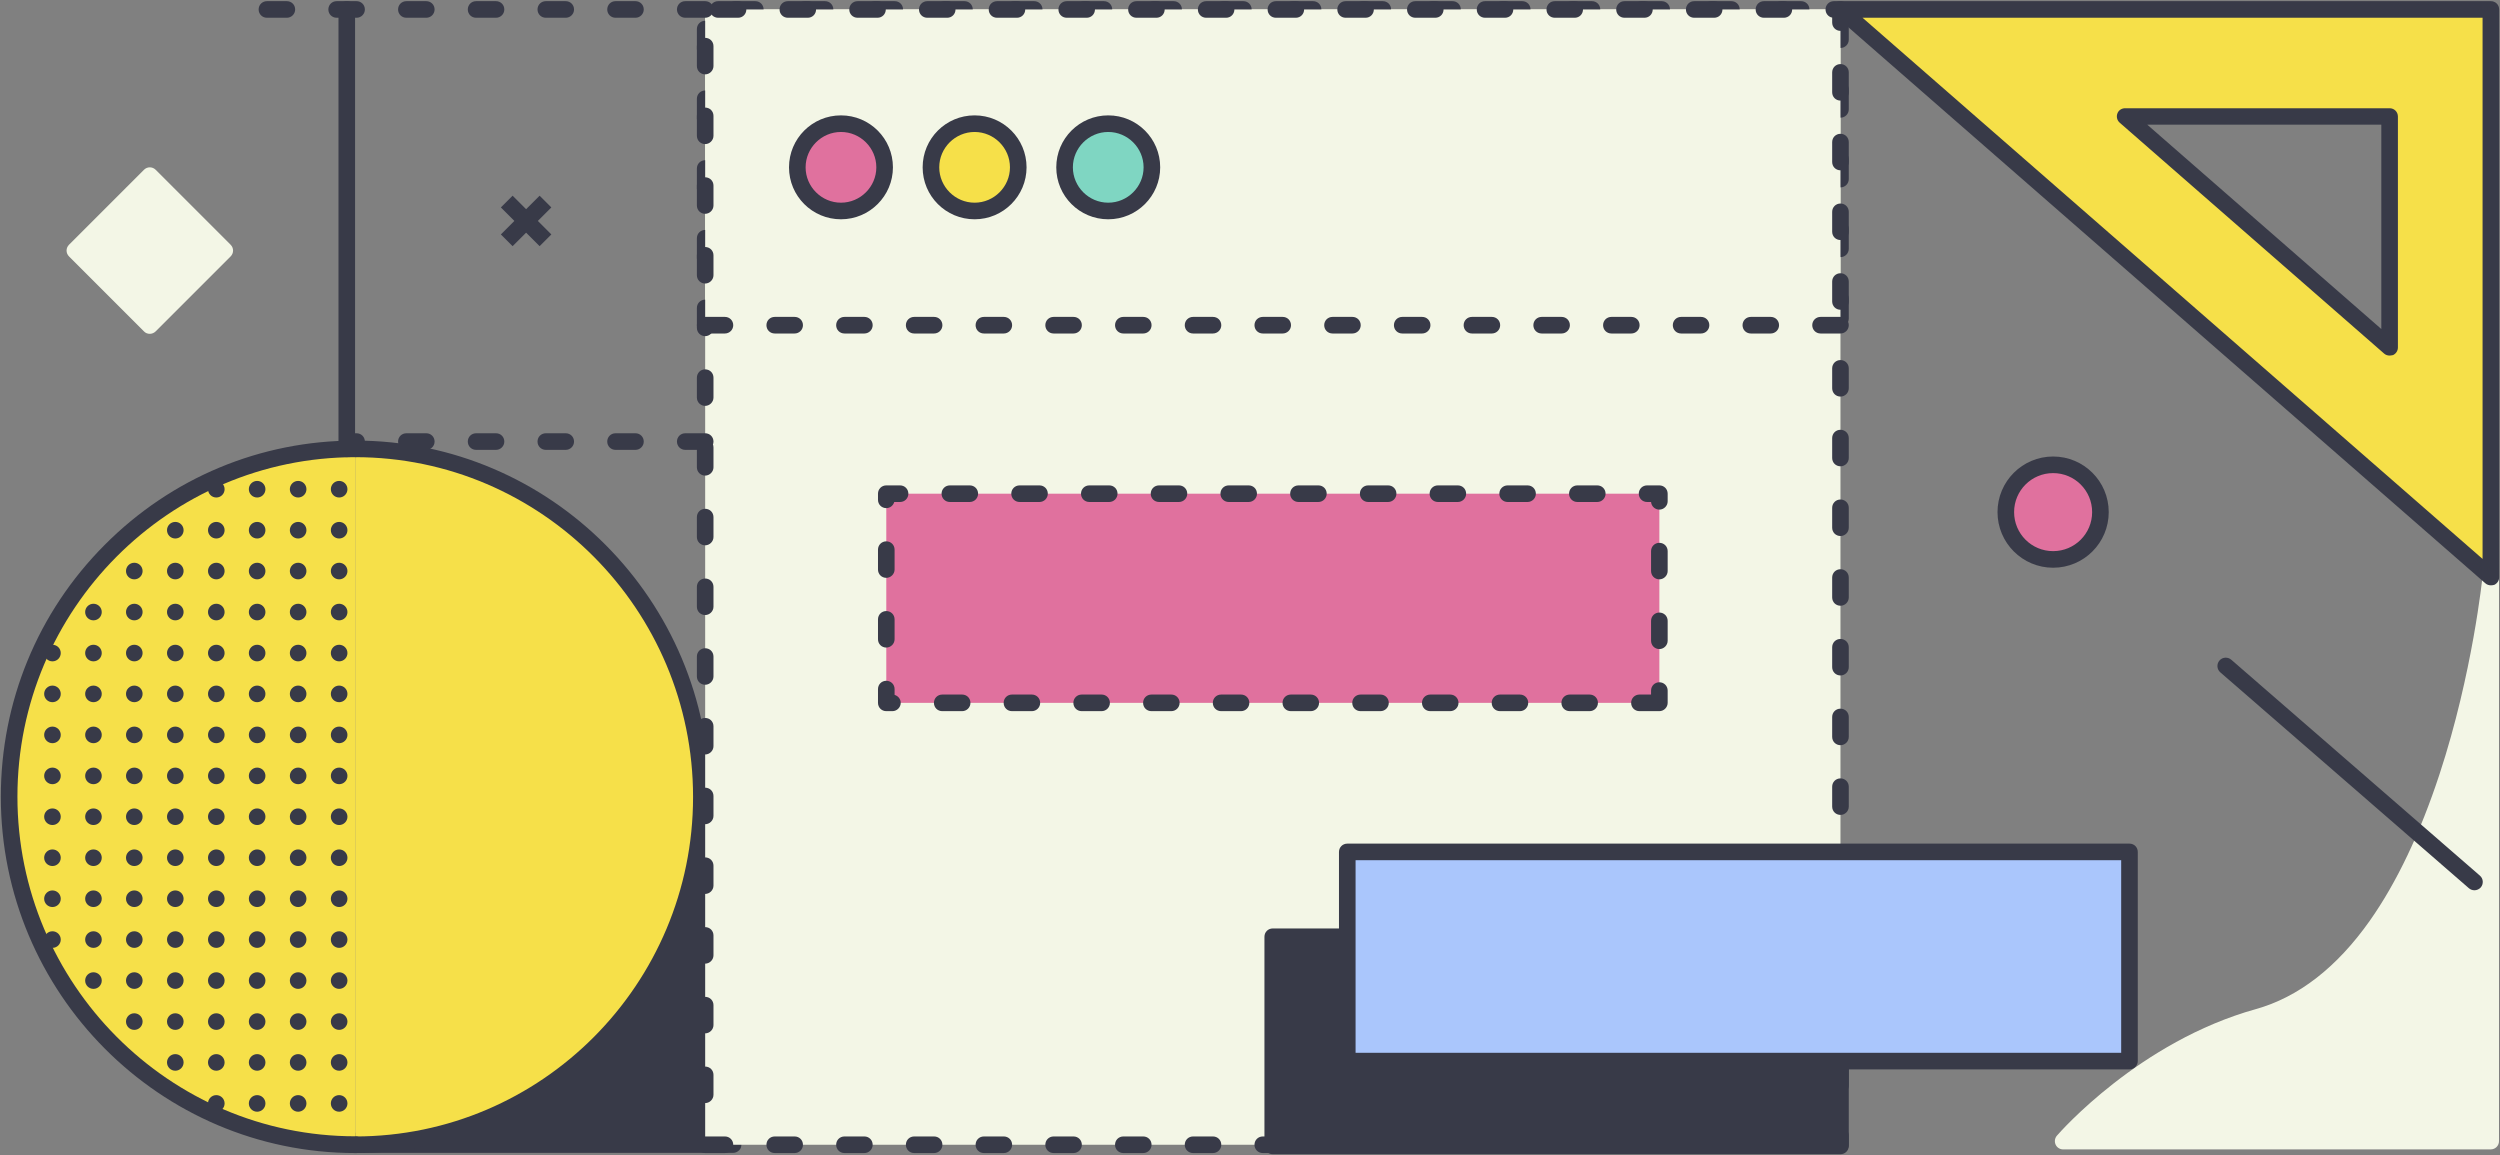 <?xml version="1.0" encoding="UTF-8"?>
<svg width="1506px" height="696px" viewBox="0 0 1506 696" version="1.1" xmlns="http://www.w3.org/2000/svg" xmlns:xlink="http://www.w3.org/1999/xlink">
    <rect x="0" y="0" width="1506" height="696" fill="#808080" stroke="none"/>
    <!-- Generator: Sketch 59.1 (86144) - https://sketch.com -->
    <title>abstract-page-is-under-construction</title>
    <desc>Created with Sketch.</desc>
    <g id="Page-1" stroke="none" stroke-width="1" fill="none" fill-rule="evenodd">
        <g id="abstract-page-is-under-construction" transform="translate(-207, -192)">
            <g id="Group" transform="translate(207, 192)">
                <g transform="translate(0, 265)" fill-rule="nonzero">
                    <path d="M427.5,213.4 C427.3,211.5 426,209.8 424.2,209.1 C422.4,208.4 420.3,208.9 419,210.3 L210.5,421 C209.1,422.4 208.7,424.6 209.4,426.4 C210.2,428.3 212,429.5 214,429.5 L441.6,429.5 C443,429.5 444.3,428.9 445.3,427.9 C446.3,426.9 446.7,425.5 446.6,424.1 L427.5,213.4 Z" id="Path" fill="#383A48"></path>
                    <g transform="translate(209, 0)" id="Path">
                        <path d="M5,5.4 C120.1,5.4 213.5,99.2 213.5,215 C213.5,330.8 120.2,424.5 5,424.5" fill="#F6E049"></path>
                        <path d="M5,429.6 C2.2,429.6 0,427.3 0,424.6 C0,421.9 2.2,419.6 5,419.6 C117.2,419.6 208.5,327.8 208.5,215.1 C208.5,102.4 117.2,10.4 5,10.4 C2.2,10.4 0,8.1 0,5.4 C0,2.7 2.2,0.4 5,0.4 C122.7,0.4 218.5,96.7 218.5,215 C218.5,333.3 122.7,429.6 5,429.6 Z" fill="#383A48"></path>
                    </g>
                    <g id="Path">
                        <path d="M214,424.5 C98.9,424.5 5.5,330.7 5.5,214.9 C5.5,99.1 98.9,5.4 214,5.4" fill="#F6E049"></path>
                        <path d="M214,429.6 C96.3,429.6 0.5,333.3 0.5,215 C0.5,157.7 22.7,103.8 63,63.3 C103.3,22.8 156.9,0.4 214,0.4 C216.8,0.4 219,2.7 219,5.4 C219,8.1 216.8,10.4 214,10.4 C101.8,10.4 10.5,102.2 10.5,214.9 C10.5,327.6 101.8,419.5 214,419.5 C216.8,419.5 219,421.8 219,424.5 C219,427.2 216.8,429.6 214,429.6 Z" fill="#383A48"></path>
                    </g>
                    <circle id="Oval" fill="#383A48" cx="204.3" cy="29.7" r="5"></circle>
                    <circle id="Oval" fill="#383A48" cx="204.3" cy="54.4" r="5"></circle>
                    <circle id="Oval" fill="#383A48" cx="204.3" cy="79" r="5"></circle>
                    <circle id="Oval" fill="#383A48" cx="204.3" cy="103.7" r="5"></circle>
                    <circle id="Oval" fill="#383A48" cx="204.3" cy="128.4" r="5"></circle>
                    <circle id="Oval" fill="#383A48" cx="204.3" cy="153" r="5"></circle>
                    <circle id="Oval" fill="#383A48" cx="204.3" cy="177.7" r="5"></circle>
                    <circle id="Oval" fill="#383A48" cx="204.3" cy="202.4" r="5"></circle>
                    <circle id="Oval" fill="#383A48" cx="204.3" cy="227" r="5"></circle>
                    <circle id="Oval" fill="#383A48" cx="204.3" cy="251.7" r="5"></circle>
                    <circle id="Oval" fill="#383A48" cx="204.3" cy="276.4" r="5"></circle>
                    <circle id="Oval" fill="#383A48" cx="204.3" cy="301" r="5"></circle>
                    <circle id="Oval" fill="#383A48" cx="204.3" cy="325.7" r="5"></circle>
                    <circle id="Oval" fill="#383A48" cx="204.3" cy="350.4" r="5"></circle>
                    <circle id="Oval" fill="#383A48" cx="204.3" cy="375" r="5"></circle>
                    <circle id="Oval" fill="#383A48" cx="204.3" cy="399.7" r="5"></circle>
                    <circle id="Oval" fill="#383A48" cx="179.6" cy="29.7" r="5"></circle>
                    <circle id="Oval" fill="#383A48" cx="179.6" cy="54.4" r="5"></circle>
                    <circle id="Oval" fill="#383A48" cx="179.6" cy="79" r="5"></circle>
                    <circle id="Oval" fill="#383A48" cx="179.6" cy="103.7" r="5"></circle>
                    <circle id="Oval" fill="#383A48" cx="179.6" cy="128.4" r="5"></circle>
                    <circle id="Oval" fill="#383A48" cx="179.6" cy="153" r="5"></circle>
                    <circle id="Oval" fill="#383A48" cx="179.6" cy="177.7" r="5"></circle>
                    <circle id="Oval" fill="#383A48" cx="179.6" cy="202.4" r="5"></circle>
                    <circle id="Oval" fill="#383A48" cx="179.6" cy="227" r="5"></circle>
                    <circle id="Oval" fill="#383A48" cx="179.6" cy="251.7" r="5"></circle>
                    <circle id="Oval" fill="#383A48" cx="179.6" cy="276.4" r="5"></circle>
                    <circle id="Oval" fill="#383A48" cx="179.6" cy="301" r="5"></circle>
                    <circle id="Oval" fill="#383A48" cx="179.6" cy="325.7" r="5"></circle>
                    <circle id="Oval" fill="#383A48" cx="179.6" cy="350.4" r="5"></circle>
                    <circle id="Oval" fill="#383A48" cx="179.6" cy="375" r="5"></circle>
                    <circle id="Oval" fill="#383A48" cx="179.6" cy="399.7" r="5"></circle>
                    <circle id="Oval" fill="#383A48" cx="154.9" cy="29.7" r="5"></circle>
                    <circle id="Oval" fill="#383A48" cx="154.9" cy="54.4" r="5"></circle>
                    <circle id="Oval" fill="#383A48" cx="154.9" cy="79" r="5"></circle>
                    <circle id="Oval" fill="#383A48" cx="154.9" cy="103.7" r="5"></circle>
                    <circle id="Oval" fill="#383A48" cx="154.9" cy="128.4" r="5"></circle>
                    <circle id="Oval" fill="#383A48" cx="154.9" cy="153" r="5"></circle>
                    <circle id="Oval" fill="#383A48" cx="154.9" cy="177.7" r="5"></circle>
                    <circle id="Oval" fill="#383A48" cx="154.9" cy="202.4" r="5"></circle>
                    <circle id="Oval" fill="#383A48" cx="154.9" cy="227" r="5"></circle>
                    <circle id="Oval" fill="#383A48" cx="154.9" cy="251.7" r="5"></circle>
                    <circle id="Oval" fill="#383A48" cx="154.9" cy="276.4" r="5"></circle>
                    <circle id="Oval" fill="#383A48" cx="154.9" cy="301" r="5"></circle>
                    <circle id="Oval" fill="#383A48" cx="154.9" cy="325.7" r="5"></circle>
                    <circle id="Oval" fill="#383A48" cx="154.9" cy="350.4" r="5"></circle>
                    <circle id="Oval" fill="#383A48" cx="154.9" cy="375" r="5"></circle>
                    <circle id="Oval" fill="#383A48" cx="154.9" cy="399.7" r="5"></circle>
                    <circle id="Oval" fill="#383A48" cx="130.3" cy="29.7" r="5"></circle>
                    <circle id="Oval" fill="#383A48" cx="130.3" cy="54.4" r="5"></circle>
                    <circle id="Oval" fill="#383A48" cx="130.3" cy="79" r="5"></circle>
                    <circle id="Oval" fill="#383A48" cx="130.3" cy="103.7" r="5"></circle>
                    <circle id="Oval" fill="#383A48" cx="130.3" cy="128.4" r="5"></circle>
                    <circle id="Oval" fill="#383A48" cx="130.3" cy="153" r="5"></circle>
                    <circle id="Oval" fill="#383A48" cx="130.3" cy="177.7" r="5"></circle>
                    <circle id="Oval" fill="#383A48" cx="130.3" cy="202.4" r="5"></circle>
                    <circle id="Oval" fill="#383A48" cx="130.3" cy="227" r="5"></circle>
                    <circle id="Oval" fill="#383A48" cx="130.3" cy="251.7" r="5"></circle>
                    <circle id="Oval" fill="#383A48" cx="130.3" cy="276.4" r="5"></circle>
                    <circle id="Oval" fill="#383A48" cx="130.3" cy="301" r="5"></circle>
                    <circle id="Oval" fill="#383A48" cx="130.3" cy="325.7" r="5"></circle>
                    <circle id="Oval" fill="#383A48" cx="130.3" cy="350.4" r="5"></circle>
                    <circle id="Oval" fill="#383A48" cx="130.3" cy="375" r="5"></circle>
                    <circle id="Oval" fill="#383A48" cx="130.3" cy="399.7" r="5"></circle>
                    <circle id="Oval" fill="#383A48" cx="105.6" cy="54.4" r="5"></circle>
                    <circle id="Oval" fill="#383A48" cx="105.6" cy="79" r="5"></circle>
                    <circle id="Oval" fill="#383A48" cx="105.6" cy="103.7" r="5"></circle>
                    <circle id="Oval" fill="#383A48" cx="105.6" cy="128.4" r="5"></circle>
                    <circle id="Oval" fill="#383A48" cx="105.6" cy="153" r="5"></circle>
                    <circle id="Oval" fill="#383A48" cx="105.6" cy="177.7" r="5"></circle>
                    <circle id="Oval" fill="#383A48" cx="105.6" cy="202.4" r="5"></circle>
                    <circle id="Oval" fill="#383A48" cx="105.6" cy="227" r="5"></circle>
                    <circle id="Oval" fill="#383A48" cx="105.6" cy="251.7" r="5"></circle>
                    <circle id="Oval" fill="#383A48" cx="105.6" cy="276.4" r="5"></circle>
                    <circle id="Oval" fill="#383A48" cx="105.6" cy="301" r="5"></circle>
                    <circle id="Oval" fill="#383A48" cx="105.6" cy="325.7" r="5"></circle>
                    <circle id="Oval" fill="#383A48" cx="105.6" cy="350.4" r="5"></circle>
                    <circle id="Oval" fill="#383A48" cx="105.6" cy="375" r="5"></circle>
                    <circle id="Oval" fill="#383A48" cx="80.9" cy="79" r="5"></circle>
                    <circle id="Oval" fill="#383A48" cx="80.9" cy="103.7" r="5"></circle>
                    <circle id="Oval" fill="#383A48" cx="80.9" cy="128.4" r="5"></circle>
                    <circle id="Oval" fill="#383A48" cx="80.9" cy="153" r="5"></circle>
                    <circle id="Oval" fill="#383A48" cx="80.9" cy="177.7" r="5"></circle>
                    <circle id="Oval" fill="#383A48" cx="80.9" cy="202.4" r="5"></circle>
                    <circle id="Oval" fill="#383A48" cx="80.9" cy="227" r="5"></circle>
                    <circle id="Oval" fill="#383A48" cx="80.9" cy="251.7" r="5"></circle>
                    <circle id="Oval" fill="#383A48" cx="80.9" cy="276.4" r="5"></circle>
                    <circle id="Oval" fill="#383A48" cx="80.9" cy="301" r="5"></circle>
                    <circle id="Oval" fill="#383A48" cx="80.9" cy="325.7" r="5"></circle>
                    <circle id="Oval" fill="#383A48" cx="80.9" cy="350.4" r="5"></circle>
                    <circle id="Oval" fill="#383A48" cx="56.3" cy="103.7" r="5"></circle>
                    <circle id="Oval" fill="#383A48" cx="56.3" cy="128.4" r="5"></circle>
                    <circle id="Oval" fill="#383A48" cx="56.3" cy="153" r="5"></circle>
                    <circle id="Oval" fill="#383A48" cx="56.3" cy="177.7" r="5"></circle>
                    <circle id="Oval" fill="#383A48" cx="56.3" cy="202.4" r="5"></circle>
                    <circle id="Oval" fill="#383A48" cx="56.3" cy="227" r="5"></circle>
                    <circle id="Oval" fill="#383A48" cx="56.3" cy="251.7" r="5"></circle>
                    <circle id="Oval" fill="#383A48" cx="56.3" cy="276.4" r="5"></circle>
                    <circle id="Oval" fill="#383A48" cx="56.3" cy="301" r="5"></circle>
                    <circle id="Oval" fill="#383A48" cx="56.3" cy="325.7" r="5"></circle>
                    <circle id="Oval" fill="#383A48" cx="31.6" cy="128.4" r="5"></circle>
                    <circle id="Oval" fill="#383A48" cx="31.6" cy="153" r="5"></circle>
                    <circle id="Oval" fill="#383A48" cx="31.6" cy="177.7" r="5"></circle>
                    <circle id="Oval" fill="#383A48" cx="31.6" cy="202.4" r="5"></circle>
                    <circle id="Oval" fill="#383A48" cx="31.6" cy="227" r="5"></circle>
                    <circle id="Oval" fill="#383A48" cx="31.6" cy="251.7" r="5"></circle>
                    <circle id="Oval" fill="#383A48" cx="31.6" cy="276.4" r="5"></circle>
                    <circle id="Oval" fill="#383A48" cx="31.6" cy="301" r="5"></circle>
                </g>
                <path d="M1500.7,342.6 C1498,342.5 1495.7,344.5 1495.5,347.1 C1495.4,347.7 1489.6,405.4 1469.6,466.3 C1457.9,501.9 1443.8,531.6 1427.6,554.6 C1407.7,582.8 1384.6,600.7 1358.9,607.9 C1288.9,627.4 1241.1,681.8 1239.1,684.1 C1237.8,685.6 1237.5,687.7 1238.3,689.5 C1239.1,691.3 1240.9,692.4 1242.8,692.4 L1500.4,692.4 C1503.2,692.4 1505.4,690.2 1505.4,687.4 L1505.4,347.6 C1505.5,344.9 1503.4,342.7 1500.7,342.6 Z" id="Path" fill="#F3F6E6" fill-rule="nonzero"></path>
                <g transform="translate(301, 117)">
                    <g>
                        <line x1="4.2" y1="4.4" x2="27.5" y2="27.7" id="Path"></line>
                        <rect id="Rectangle" fill="#383A48" fill-rule="nonzero" transform="translate(15.929, 16.092) rotate(-45) translate(-15.929, -16.092) " x="10.929" y="-0.408" width="10" height="33"></rect>
                    </g>
                    <g>
                        <line x1="4.2" y1="27.7" x2="27.5" y2="4.4" id="Path"></line>
                        <rect id="Rectangle" fill="#383A48" fill-rule="nonzero" transform="translate(15.927, 16.093) rotate(-45) translate(-15.927, -16.093) " x="-0.573" y="11.093" width="33" height="10"></rect>
                    </g>
                </g>
                <g transform="translate(419, 0)" fill-rule="nonzero">
                    <g>
                        <rect id="Rectangle" fill="#F3F6E6" x="5.8" y="5.7" width="683.9" height="683.9"></rect>
                        <path d="M689.7,694.6 L677.7,694.6 C674.9,694.6 672.7,692.4 672.7,689.6 C672.7,686.8 674.9,684.6 677.7,684.6 L684.7,684.6 L684.7,684 C684.7,681.2 686.9,679 689.7,679 C692.5,679 694.7,681.2 694.7,684 L694.7,689.6 C694.7,692.3 692.4,694.6 689.7,694.6 Z M647.7,694.6 L635.7,694.6 C632.9,694.6 630.7,692.4 630.7,689.6 C630.7,686.8 632.9,684.6 635.7,684.6 L647.7,684.6 C650.5,684.6 652.7,686.8 652.7,689.6 C652.7,692.4 650.4,694.6 647.7,694.6 Z M605.7,694.6 L593.7,694.6 C590.9,694.6 588.7,692.4 588.7,689.6 C588.7,686.8 590.9,684.6 593.7,684.6 L605.7,684.6 C608.5,684.6 610.7,686.8 610.7,689.6 C610.7,692.4 608.4,694.6 605.7,694.6 Z M563.7,694.6 L551.7,694.6 C548.9,694.6 546.7,692.4 546.7,689.6 C546.7,686.8 548.9,684.6 551.7,684.6 L563.7,684.6 C566.5,684.6 568.7,686.8 568.7,689.6 C568.7,692.4 566.4,694.6 563.7,694.6 Z M521.7,694.6 L509.7,694.6 C506.9,694.6 504.7,692.4 504.7,689.6 C504.7,686.8 506.9,684.6 509.7,684.6 L521.7,684.6 C524.5,684.6 526.7,686.8 526.7,689.6 C526.7,692.4 524.4,694.6 521.7,694.6 Z M479.7,694.6 L467.7,694.6 C464.9,694.6 462.7,692.4 462.7,689.6 C462.7,686.8 464.9,684.6 467.7,684.6 L479.7,684.6 C482.5,684.6 484.7,686.8 484.7,689.6 C484.7,692.4 482.4,694.6 479.7,694.6 Z M437.7,694.6 L425.7,694.6 C422.9,694.6 420.7,692.4 420.7,689.6 C420.7,686.8 422.9,684.6 425.7,684.6 L437.7,684.6 C440.5,684.6 442.7,686.8 442.7,689.6 C442.7,692.4 440.4,694.6 437.7,694.6 Z M395.7,694.6 L383.7,694.6 C380.9,694.6 378.7,692.4 378.7,689.6 C378.7,686.8 380.9,684.6 383.7,684.6 L395.7,684.6 C398.5,684.6 400.7,686.8 400.7,689.6 C400.7,692.4 398.4,694.6 395.7,694.6 Z M353.7,694.6 L341.7,694.6 C338.9,694.6 336.7,692.4 336.7,689.6 C336.7,686.8 338.9,684.6 341.7,684.6 L353.7,684.6 C356.5,684.6 358.7,686.8 358.7,689.6 C358.7,692.4 356.4,694.6 353.7,694.6 Z M311.7,694.6 L299.7,694.6 C296.9,694.6 294.7,692.4 294.7,689.6 C294.7,686.8 296.9,684.6 299.7,684.6 L311.7,684.6 C314.5,684.6 316.7,686.8 316.7,689.6 C316.7,692.4 314.4,694.6 311.7,694.6 Z M269.7,694.6 L257.7,694.6 C254.9,694.6 252.7,692.4 252.7,689.6 C252.7,686.8 254.9,684.6 257.7,684.6 L269.7,684.6 C272.5,684.6 274.7,686.8 274.7,689.6 C274.7,692.4 272.4,694.6 269.7,694.6 Z M227.7,694.6 L215.7,694.6 C212.9,694.6 210.7,692.4 210.7,689.6 C210.7,686.8 212.9,684.6 215.7,684.6 L227.7,684.6 C230.5,684.6 232.7,686.8 232.7,689.6 C232.7,692.4 230.4,694.6 227.7,694.6 Z M185.7,694.6 L173.7,694.6 C170.9,694.6 168.7,692.4 168.7,689.6 C168.7,686.8 170.9,684.6 173.7,684.6 L185.7,684.6 C188.5,684.6 190.7,686.8 190.7,689.6 C190.7,692.4 188.4,694.6 185.7,694.6 Z M143.7,694.6 L131.7,694.6 C128.9,694.6 126.7,692.4 126.7,689.6 C126.7,686.8 128.9,684.6 131.7,684.6 L143.7,684.6 C146.5,684.6 148.7,686.8 148.7,689.6 C148.7,692.4 146.4,694.6 143.7,694.6 Z M101.7,694.6 L89.7,694.6 C86.9,694.6 84.7,692.4 84.7,689.6 C84.7,686.8 86.9,684.6 89.7,684.6 L101.7,684.6 C104.5,684.6 106.7,686.8 106.7,689.6 C106.7,692.4 104.4,694.6 101.7,694.6 Z M59.7,694.6 L47.7,694.6 C44.9,694.6 42.7,692.4 42.7,689.6 C42.7,686.8 44.9,684.6 47.7,684.6 L59.7,684.6 C62.5,684.6 64.7,686.8 64.7,689.6 C64.7,692.4 62.4,694.6 59.7,694.6 Z M17.7,694.6 L5.8,694.6 C3,694.6 0.8,692.4 0.8,689.6 C0.8,686.8 3,684.6 5.8,684.6 C6,684.6 6.3,684.6 6.5,684.6 L17.7,684.6 C20.5,684.6 22.7,686.8 22.7,689.6 C22.7,692.4 20.4,694.6 17.7,694.6 Z M5.8,664.5 C3,664.5 0.8,662.3 0.8,659.5 L0.8,647.5 C0.8,644.7 3,642.5 5.8,642.5 C8.6,642.5 10.8,644.7 10.8,647.5 L10.8,659.5 C10.8,662.2 8.5,664.5 5.8,664.5 Z M689.7,658.9 C686.9,658.9 684.7,656.7 684.7,653.9 L684.7,641.9 C684.7,639.1 686.9,636.9 689.7,636.9 C692.5,636.9 694.7,639.1 694.7,641.9 L694.7,653.9 C694.7,656.7 692.4,658.9 689.7,658.9 Z M5.8,622.5 C3,622.5 0.8,620.3 0.8,617.5 L0.8,605.5 C0.8,602.7 3,600.5 5.8,600.5 C8.6,600.5 10.8,602.7 10.8,605.5 L10.8,617.5 C10.8,620.2 8.5,622.5 5.8,622.5 Z M689.7,616.9 C686.9,616.9 684.7,614.7 684.7,611.9 L684.7,599.9 C684.7,597.1 686.9,594.9 689.7,594.9 C692.5,594.9 694.7,597.1 694.7,599.9 L694.7,611.9 C694.7,614.7 692.4,616.9 689.7,616.9 Z M5.8,580.5 C3,580.5 0.8,578.3 0.8,575.5 L0.8,563.5 C0.8,560.7 3,558.5 5.8,558.5 C8.6,558.5 10.8,560.7 10.8,563.5 L10.8,575.5 C10.8,578.2 8.5,580.5 5.8,580.5 Z M689.7,574.9 C686.9,574.9 684.7,572.7 684.7,569.9 L684.7,557.9 C684.7,555.1 686.9,552.9 689.7,552.9 C692.5,552.9 694.7,555.1 694.7,557.9 L694.7,569.9 C694.7,572.7 692.4,574.9 689.7,574.9 Z M5.8,538.5 C3,538.5 0.8,536.3 0.8,533.5 L0.8,521.5 C0.8,518.7 3,516.5 5.8,516.5 C8.6,516.5 10.8,518.7 10.8,521.5 L10.8,533.5 C10.8,536.2 8.5,538.5 5.8,538.5 Z M689.7,532.9 C686.9,532.9 684.7,530.7 684.7,527.9 L684.7,515.9 C684.7,513.1 686.9,510.9 689.7,510.9 C692.5,510.9 694.7,513.1 694.7,515.9 L694.7,527.9 C694.7,530.7 692.4,532.9 689.7,532.9 Z M5.8,496.5 C3,496.5 0.8,494.3 0.8,491.5 L0.8,479.5 C0.8,476.7 3,474.5 5.8,474.5 C8.6,474.5 10.8,476.7 10.8,479.5 L10.8,491.5 C10.8,494.2 8.5,496.5 5.8,496.5 Z M689.7,490.9 C686.9,490.9 684.7,488.7 684.7,485.9 L684.7,473.9 C684.7,471.1 686.9,468.9 689.7,468.9 C692.5,468.9 694.7,471.1 694.7,473.9 L694.7,485.9 C694.7,488.7 692.4,490.9 689.7,490.9 Z M5.8,454.5 C3,454.5 0.8,452.3 0.8,449.5 L0.8,437.5 C0.8,434.7 3,432.5 5.8,432.5 C8.6,432.5 10.8,434.7 10.8,437.5 L10.8,449.5 C10.8,452.2 8.5,454.5 5.8,454.5 Z M689.7,448.9 C686.9,448.9 684.7,446.7 684.7,443.9 L684.7,431.9 C684.7,429.1 686.9,426.9 689.7,426.9 C692.5,426.9 694.7,429.1 694.7,431.9 L694.7,443.9 C694.7,446.7 692.4,448.9 689.7,448.9 Z M5.8,412.5 C3,412.5 0.8,410.3 0.8,407.5 L0.8,395.5 C0.8,392.7 3,390.5 5.8,390.5 C8.6,390.5 10.8,392.7 10.8,395.5 L10.8,407.5 C10.8,410.2 8.5,412.5 5.8,412.5 Z M689.7,406.9 C686.9,406.9 684.7,404.7 684.7,401.9 L684.7,389.9 C684.7,387.1 686.9,384.9 689.7,384.9 C692.5,384.9 694.7,387.1 694.7,389.9 L694.7,401.9 C694.7,404.7 692.4,406.9 689.7,406.9 Z M5.8,370.5 C3,370.5 0.8,368.3 0.8,365.5 L0.8,353.5 C0.8,350.7 3,348.5 5.8,348.5 C8.6,348.5 10.8,350.7 10.8,353.5 L10.8,365.5 C10.8,368.2 8.5,370.5 5.8,370.5 Z M689.7,364.9 C686.9,364.9 684.7,362.7 684.7,359.9 L684.7,347.9 C684.7,345.1 686.9,342.9 689.7,342.9 C692.5,342.9 694.7,345.1 694.7,347.9 L694.7,359.9 C694.7,362.7 692.4,364.9 689.7,364.9 Z M5.8,328.5 C3,328.5 0.8,326.3 0.8,323.5 L0.8,311.5 C0.8,308.7 3,306.5 5.8,306.5 C8.6,306.5 10.8,308.7 10.8,311.5 L10.8,323.5 C10.8,326.2 8.5,328.5 5.8,328.5 Z M689.7,322.9 C686.9,322.9 684.7,320.7 684.7,317.9 L684.7,305.9 C684.7,303.1 686.9,300.9 689.7,300.9 C692.5,300.9 694.7,303.1 694.7,305.9 L694.7,317.9 C694.7,320.7 692.4,322.9 689.7,322.9 Z M5.8,286.5 C3,286.5 0.8,284.3 0.8,281.5 L0.8,269.5 C0.8,266.7 3,264.5 5.8,264.5 C8.6,264.5 10.8,266.7 10.8,269.5 L10.8,281.5 C10.8,284.2 8.5,286.5 5.8,286.5 Z M689.7,280.9 C686.9,280.9 684.7,278.7 684.7,275.9 L684.7,263.9 C684.7,261.1 686.9,258.9 689.7,258.9 C692.5,258.9 694.7,261.1 694.7,263.9 L694.7,275.9 C694.7,278.7 692.4,280.9 689.7,280.9 Z M5.8,244.5 C3,244.5 0.8,242.3 0.8,239.5 L0.8,227.5 C0.8,224.7 3,222.5 5.8,222.5 C8.6,222.5 10.8,224.7 10.8,227.5 L10.8,239.5 C10.8,242.2 8.5,244.5 5.8,244.5 Z M689.7,238.9 C686.9,238.9 684.7,236.7 684.7,233.9 L684.7,221.9 C684.7,219.1 686.9,216.9 689.7,216.9 C692.5,216.9 694.7,219.1 694.7,221.9 L694.7,233.9 C694.7,236.7 692.4,238.9 689.7,238.9 Z M5.8,202.5 C3,202.5 0.8,200.3 0.8,197.5 L0.8,185.5 C0.8,182.7 3,180.5 5.8,180.5 C8.6,180.5 10.8,182.7 10.8,185.5 L10.8,197.5 C10.8,200.2 8.5,202.5 5.8,202.5 Z M689.7,196.9 C686.9,196.9 684.7,194.7 684.7,191.9 L684.7,179.9 C684.7,177.1 686.9,174.9 689.7,174.9 C692.5,174.9 694.7,177.1 694.7,179.9 L694.7,191.9 C694.7,194.7 692.4,196.9 689.7,196.9 Z M5.8,160.5 C3,160.5 0.8,158.3 0.8,155.5 L0.8,143.5 C0.8,140.7 3,138.5 5.8,138.5 C8.6,138.5 10.8,140.7 10.8,143.5 L10.8,155.5 C10.8,158.2 8.5,160.5 5.8,160.5 Z M689.7,154.9 C686.9,154.9 684.7,152.7 684.7,149.9 L684.7,137.9 C684.7,135.1 686.9,132.9 689.7,132.9 C692.5,132.9 694.7,135.1 694.7,137.9 L694.7,149.9 C694.7,152.7 692.4,154.9 689.7,154.9 Z M5.8,118.5 C3,118.5 0.8,116.3 0.8,113.5 L0.8,101.5 C0.8,98.7 3,96.5 5.8,96.5 C8.6,96.5 10.8,98.7 10.8,101.5 L10.8,113.5 C10.8,116.2 8.5,118.5 5.8,118.5 Z M689.7,112.9 C686.9,112.9 684.7,110.7 684.7,107.9 L684.7,95.9 C684.7,93.1 686.9,90.9 689.7,90.9 C692.5,90.9 694.7,93.1 694.7,95.9 L694.7,107.9 C694.7,110.7 692.4,112.9 689.7,112.9 Z M5.8,76.5 C3,76.5 0.8,74.3 0.8,71.5 L0.8,59.5 C0.8,56.7 3,54.5 5.8,54.5 C8.6,54.5 10.8,56.7 10.8,59.5 L10.8,71.5 C10.8,74.2 8.5,76.5 5.8,76.5 Z M689.7,70.9 C686.9,70.9 684.7,68.7 684.7,65.9 L684.7,53.9 C684.7,51.1 686.9,48.9 689.7,48.9 C692.5,48.9 694.7,51.1 694.7,53.9 L694.7,65.9 C694.7,68.7 692.4,70.9 689.7,70.9 Z M5.8,34.5 C3,34.5 0.8,32.3 0.8,29.5 L0.8,17.5 C0.8,14.7 3,12.5 5.8,12.5 C8.6,12.5 10.8,14.7 10.8,17.5 L10.8,29.5 C10.8,32.2 8.5,34.5 5.8,34.5 Z M689.7,28.9 C686.9,28.9 684.7,26.7 684.7,23.9 L684.7,11.9 C684.7,9.1 686.9,6.9 689.7,6.9 C692.5,6.9 694.7,9.1 694.7,11.9 L694.7,23.9 C694.7,26.7 692.4,28.9 689.7,28.9 Z M666,10.7 L654,10.7 C651.2,10.7 649,8.5 649,5.7 C649,2.9 651.2,0.7 654,0.7 L666,0.7 C668.8,0.7 671,2.9 671,5.7 C671,8.5 668.7,10.7 666,10.7 Z M624,10.7 L612,10.7 C609.2,10.7 607,8.5 607,5.7 C607,2.9 609.2,0.7 612,0.7 L624,0.7 C626.8,0.7 629,2.9 629,5.7 C629,8.5 626.7,10.7 624,10.7 Z M582,10.7 L570,10.7 C567.2,10.7 565,8.5 565,5.7 C565,2.9 567.2,0.7 570,0.7 L582,0.7 C584.8,0.7 587,2.9 587,5.7 C587,8.5 584.7,10.7 582,10.7 Z M540,10.7 L528,10.7 C525.2,10.7 523,8.5 523,5.7 C523,2.9 525.2,0.7 528,0.7 L540,0.7 C542.8,0.7 545,2.9 545,5.7 C545,8.5 542.7,10.7 540,10.7 Z M498,10.7 L486,10.7 C483.2,10.7 481,8.5 481,5.7 C481,2.9 483.2,0.7 486,0.7 L498,0.7 C500.8,0.7 503,2.9 503,5.7 C503,8.5 500.7,10.7 498,10.7 Z M456,10.7 L444,10.7 C441.2,10.7 439,8.5 439,5.7 C439,2.9 441.2,0.7 444,0.7 L456,0.7 C458.8,0.7 461,2.9 461,5.7 C461,8.5 458.7,10.7 456,10.7 Z M414,10.7 L402,10.7 C399.2,10.7 397,8.5 397,5.7 C397,2.9 399.2,0.7 402,0.7 L414,0.7 C416.8,0.7 419,2.9 419,5.7 C419,8.5 416.7,10.7 414,10.7 Z M372,10.7 L360,10.7 C357.2,10.7 355,8.5 355,5.7 C355,2.9 357.2,0.7 360,0.7 L372,0.7 C374.8,0.7 377,2.9 377,5.7 C377,8.5 374.7,10.7 372,10.7 Z M330,10.7 L318,10.7 C315.2,10.7 313,8.5 313,5.7 C313,2.9 315.2,0.7 318,0.7 L330,0.7 C332.8,0.7 335,2.9 335,5.7 C335,8.5 332.7,10.7 330,10.7 Z M288,10.7 L276,10.7 C273.2,10.7 271,8.5 271,5.7 C271,2.9 273.2,0.7 276,0.7 L288,0.7 C290.8,0.7 293,2.9 293,5.7 C293,8.5 290.7,10.7 288,10.7 Z M246,10.7 L234,10.7 C231.2,10.7 229,8.5 229,5.7 C229,2.9 231.2,0.7 234,0.7 L246,0.7 C248.8,0.7 251,2.9 251,5.7 C251,8.5 248.7,10.7 246,10.7 Z M204,10.7 L192,10.7 C189.2,10.7 187,8.5 187,5.7 C187,2.9 189.2,0.7 192,0.7 L204,0.7 C206.8,0.7 209,2.9 209,5.7 C209,8.5 206.7,10.7 204,10.7 Z M162,10.7 L150,10.7 C147.2,10.7 145,8.5 145,5.7 C145,2.9 147.2,0.7 150,0.7 L162,0.7 C164.8,0.7 167,2.9 167,5.7 C167,8.5 164.7,10.7 162,10.7 Z M120,10.7 L108,10.7 C105.2,10.7 103,8.5 103,5.7 C103,2.9 105.2,0.7 108,0.7 L120,0.7 C122.8,0.7 125,2.9 125,5.7 C125,8.5 122.7,10.7 120,10.7 Z M78,10.7 L66,10.7 C63.2,10.7 61,8.5 61,5.7 C61,2.9 63.2,0.7 66,0.7 L78,0.7 C80.8,0.7 83,2.9 83,5.7 C83,8.5 80.7,10.7 78,10.7 Z M36,10.7 L24,10.7 C21.2,10.7 19,8.5 19,5.7 C19,2.9 21.2,0.7 24,0.7 L36,0.7 C38.8,0.7 41,2.9 41,5.7 C41,8.5 38.7,10.7 36,10.7 Z" id="Shape" fill="#383A48"></path>
                    </g>
                    <g>
                        <rect id="Rectangle" fill="#F3F6E6" x="5.8" y="5.7" width="683.9" height="190.2"></rect>
                        <path d="M689.7,200.9 L677.7,200.9 C674.9,200.9 672.7,198.7 672.7,195.9 C672.7,193.1 674.9,190.9 677.7,190.9 L689.7,190.9 C692.5,190.9 694.7,193.1 694.7,195.9 C694.7,198.7 692.4,200.9 689.7,200.9 Z M647.7,200.9 L635.7,200.9 C632.9,200.9 630.7,198.7 630.7,195.9 C630.7,193.1 632.9,190.9 635.7,190.9 L647.7,190.9 C650.5,190.9 652.7,193.1 652.7,195.9 C652.7,198.7 650.4,200.9 647.7,200.9 Z M605.7,200.9 L593.7,200.9 C590.9,200.9 588.7,198.7 588.7,195.9 C588.7,193.1 590.9,190.9 593.7,190.9 L605.7,190.9 C608.5,190.9 610.7,193.1 610.7,195.9 C610.7,198.7 608.4,200.9 605.7,200.9 Z M563.7,200.9 L551.7,200.9 C548.9,200.9 546.7,198.7 546.7,195.9 C546.7,193.1 548.9,190.9 551.7,190.9 L563.7,190.9 C566.5,190.9 568.7,193.1 568.7,195.9 C568.7,198.7 566.4,200.9 563.7,200.9 Z M521.7,200.9 L509.7,200.9 C506.9,200.9 504.7,198.7 504.7,195.9 C504.7,193.1 506.9,190.9 509.7,190.9 L521.7,190.9 C524.5,190.9 526.7,193.1 526.7,195.9 C526.7,198.7 524.4,200.9 521.7,200.9 Z M479.7,200.9 L467.7,200.9 C464.9,200.9 462.7,198.7 462.7,195.9 C462.7,193.1 464.9,190.9 467.7,190.9 L479.7,190.9 C482.5,190.9 484.7,193.1 484.7,195.9 C484.7,198.7 482.4,200.9 479.7,200.9 Z M437.7,200.9 L425.7,200.9 C422.9,200.9 420.7,198.7 420.7,195.9 C420.7,193.1 422.9,190.9 425.7,190.9 L437.7,190.9 C440.5,190.9 442.7,193.1 442.7,195.9 C442.7,198.7 440.4,200.9 437.7,200.9 Z M395.7,200.9 L383.7,200.9 C380.9,200.9 378.7,198.7 378.7,195.9 C378.7,193.1 380.9,190.9 383.7,190.9 L395.7,190.9 C398.5,190.9 400.7,193.1 400.7,195.9 C400.7,198.7 398.4,200.9 395.7,200.9 Z M353.7,200.9 L341.7,200.9 C338.9,200.9 336.7,198.7 336.7,195.9 C336.7,193.1 338.9,190.9 341.7,190.9 L353.7,190.9 C356.5,190.9 358.7,193.1 358.7,195.9 C358.7,198.7 356.4,200.9 353.7,200.9 Z M311.7,200.9 L299.7,200.9 C296.9,200.9 294.7,198.7 294.7,195.9 C294.7,193.1 296.9,190.9 299.7,190.9 L311.7,190.9 C314.5,190.9 316.7,193.1 316.7,195.9 C316.7,198.7 314.4,200.9 311.7,200.9 Z M269.7,200.9 L257.7,200.9 C254.9,200.9 252.7,198.7 252.7,195.9 C252.7,193.1 254.9,190.9 257.7,190.9 L269.7,190.9 C272.5,190.9 274.7,193.1 274.7,195.9 C274.7,198.7 272.4,200.9 269.7,200.9 Z M227.7,200.9 L215.7,200.9 C212.9,200.9 210.7,198.7 210.7,195.9 C210.7,193.1 212.9,190.9 215.7,190.9 L227.7,190.9 C230.5,190.9 232.7,193.1 232.7,195.9 C232.7,198.7 230.4,200.9 227.7,200.9 Z M185.7,200.9 L173.7,200.9 C170.9,200.9 168.7,198.7 168.7,195.9 C168.7,193.1 170.9,190.9 173.7,190.9 L185.7,190.9 C188.5,190.9 190.7,193.1 190.7,195.9 C190.7,198.7 188.4,200.9 185.7,200.9 Z M143.7,200.9 L131.7,200.9 C128.9,200.9 126.7,198.7 126.7,195.9 C126.7,193.1 128.9,190.9 131.7,190.9 L143.7,190.9 C146.5,190.9 148.7,193.1 148.7,195.9 C148.7,198.7 146.4,200.9 143.7,200.9 Z M101.7,200.9 L89.7,200.9 C86.9,200.9 84.7,198.7 84.7,195.9 C84.7,193.1 86.9,190.9 89.7,190.9 L101.7,190.9 C104.5,190.9 106.7,193.1 106.7,195.9 C106.7,198.7 104.4,200.9 101.7,200.9 Z M59.7,200.9 L47.7,200.9 C44.9,200.9 42.7,198.7 42.7,195.9 C42.7,193.1 44.9,190.9 47.7,190.9 L59.7,190.9 C62.5,190.9 64.7,193.1 64.7,195.9 C64.7,198.7 62.4,200.9 59.7,200.9 Z M17.7,200.9 L5.8,200.9 C3,200.9 0.8,198.7 0.8,195.9 C0.8,193.1 3,190.9 5.8,190.9 C6,190.9 6.3,190.9 6.5,190.9 L17.7,190.9 C20.5,190.9 22.7,193.1 22.7,195.9 C22.7,198.7 20.4,200.9 17.7,200.9 Z M689.7,186.6 C686.9,186.6 684.7,184.4 684.7,181.6 L684.7,169.6 C684.7,166.8 686.9,164.6 689.7,164.6 C692.5,164.6 694.7,166.8 694.7,169.6 L694.7,181.6 C694.7,184.4 692.4,186.6 689.7,186.6 Z M5.8,170.8 C3,170.8 0.8,168.6 0.8,165.8 L0.8,153.8 C0.8,151 3,148.8 5.8,148.8 C8.6,148.8 10.8,151 10.8,153.8 L10.8,165.8 C10.8,168.5 8.5,170.8 5.8,170.8 Z M689.7,144.6 C686.9,144.6 684.7,142.4 684.7,139.6 L684.7,127.6 C684.7,124.8 686.9,122.6 689.7,122.6 C692.5,122.6 694.7,124.8 694.7,127.6 L694.7,139.6 C694.7,142.4 692.4,144.6 689.7,144.6 Z M5.8,128.8 C3,128.8 0.8,126.6 0.8,123.8 L0.8,111.8 C0.8,109 3,106.8 5.8,106.8 C8.6,106.8 10.8,109 10.8,111.8 L10.8,123.8 C10.8,126.5 8.5,128.8 5.8,128.8 Z M689.7,102.6 C686.9,102.6 684.7,100.4 684.7,97.6 L684.7,85.6 C684.7,82.8 686.9,80.6 689.7,80.6 C692.5,80.6 694.7,82.8 694.7,85.6 L694.7,97.6 C694.7,100.4 692.4,102.6 689.7,102.6 Z M5.8,86.8 C3,86.8 0.8,84.6 0.8,81.8 L0.8,69.8 C0.8,67 3,64.8 5.8,64.8 C8.6,64.8 10.8,67 10.8,69.8 L10.8,81.8 C10.8,84.5 8.5,86.8 5.8,86.8 Z M689.7,60.6 C686.9,60.6 684.7,58.4 684.7,55.6 L684.7,43.6 C684.7,40.8 686.9,38.6 689.7,38.6 C692.5,38.6 694.7,40.8 694.7,43.6 L694.7,55.6 C694.7,58.4 692.4,60.6 689.7,60.6 Z M5.8,44.8 C3,44.8 0.8,42.6 0.8,39.8 L0.8,27.8 C0.8,25 3,22.8 5.8,22.8 C8.6,22.8 10.8,25 10.8,27.8 L10.8,39.8 C10.8,42.5 8.5,44.8 5.8,44.8 Z M689.7,18.6 C686.9,18.6 684.7,16.4 684.7,13.6 L684.7,10.6 C682.4,10.2 680.7,8.1 680.7,5.7 C680.7,2.9 682.9,0.7 685.7,0.7 L689.7,0.7 C692.5,0.7 694.7,2.9 694.7,5.7 L694.7,13.7 C694.7,16.4 692.4,18.6 689.7,18.6 Z M655.6,10.7 L643.6,10.7 C640.8,10.7 638.6,8.5 638.6,5.7 C638.6,2.9 640.8,0.7 643.6,0.7 L655.6,0.7 C658.4,0.7 660.6,2.9 660.6,5.7 C660.6,8.5 658.4,10.7 655.6,10.7 Z M613.6,10.7 L601.6,10.7 C598.8,10.7 596.6,8.5 596.6,5.7 C596.6,2.9 598.8,0.7 601.6,0.7 L613.6,0.7 C616.4,0.7 618.6,2.9 618.6,5.7 C618.6,8.5 616.4,10.7 613.6,10.7 Z M571.6,10.7 L559.6,10.7 C556.8,10.7 554.6,8.5 554.6,5.7 C554.6,2.9 556.8,0.7 559.6,0.7 L571.6,0.7 C574.4,0.7 576.6,2.9 576.6,5.7 C576.6,8.5 574.4,10.7 571.6,10.7 Z M529.6,10.7 L517.6,10.7 C514.8,10.7 512.6,8.5 512.6,5.7 C512.6,2.9 514.8,0.7 517.6,0.7 L529.6,0.7 C532.4,0.7 534.6,2.9 534.6,5.7 C534.6,8.5 532.4,10.7 529.6,10.7 Z M487.6,10.7 L475.6,10.7 C472.8,10.7 470.6,8.5 470.6,5.7 C470.6,2.9 472.8,0.7 475.6,0.7 L487.6,0.7 C490.4,0.7 492.6,2.9 492.6,5.7 C492.6,8.5 490.4,10.7 487.6,10.7 Z M445.6,10.7 L433.6,10.7 C430.8,10.7 428.6,8.5 428.6,5.7 C428.6,2.9 430.8,0.7 433.6,0.7 L445.6,0.7 C448.4,0.7 450.6,2.9 450.6,5.7 C450.6,8.5 448.4,10.7 445.6,10.7 Z M403.6,10.7 L391.6,10.7 C388.8,10.7 386.6,8.5 386.6,5.7 C386.6,2.9 388.8,0.7 391.6,0.7 L403.6,0.7 C406.4,0.7 408.6,2.9 408.6,5.7 C408.6,8.5 406.4,10.7 403.6,10.7 Z M361.6,10.7 L349.6,10.7 C346.8,10.7 344.6,8.5 344.6,5.7 C344.6,2.9 346.8,0.7 349.6,0.7 L361.6,0.7 C364.4,0.7 366.6,2.9 366.6,5.7 C366.6,8.5 364.4,10.7 361.6,10.7 Z M319.6,10.7 L307.6,10.7 C304.8,10.7 302.6,8.5 302.6,5.7 C302.6,2.9 304.8,0.7 307.6,0.7 L319.6,0.7 C322.4,0.7 324.6,2.9 324.6,5.7 C324.6,8.5 322.4,10.7 319.6,10.7 Z M277.6,10.7 L265.6,10.7 C262.8,10.7 260.6,8.5 260.6,5.7 C260.6,2.9 262.8,0.7 265.6,0.7 L277.6,0.7 C280.4,0.7 282.6,2.9 282.6,5.7 C282.6,8.5 280.4,10.7 277.6,10.7 Z M235.6,10.7 L223.6,10.7 C220.8,10.7 218.6,8.5 218.6,5.7 C218.6,2.9 220.8,0.7 223.6,0.7 L235.6,0.7 C238.4,0.7 240.6,2.9 240.6,5.7 C240.6,8.5 238.4,10.7 235.6,10.7 Z M193.6,10.7 L181.6,10.7 C178.8,10.7 176.6,8.5 176.6,5.7 C176.6,2.9 178.8,0.7 181.6,0.7 L193.6,0.7 C196.4,0.7 198.6,2.9 198.6,5.7 C198.6,8.5 196.4,10.7 193.6,10.7 Z M151.6,10.7 L139.6,10.7 C136.8,10.7 134.6,8.5 134.6,5.7 C134.6,2.9 136.8,0.7 139.6,0.7 L151.6,0.7 C154.4,0.7 156.6,2.9 156.6,5.7 C156.6,8.5 154.4,10.7 151.6,10.7 Z M109.6,10.7 L97.6,10.7 C94.8,10.7 92.6,8.5 92.6,5.7 C92.6,2.9 94.8,0.7 97.6,0.7 L109.6,0.7 C112.4,0.7 114.6,2.9 114.6,5.7 C114.6,8.5 112.4,10.7 109.6,10.7 Z M67.6,10.7 L55.6,10.7 C52.8,10.7 50.6,8.5 50.6,5.7 C50.6,2.9 52.8,0.7 55.6,0.7 L67.6,0.7 C70.4,0.7 72.6,2.9 72.6,5.7 C72.6,8.5 70.4,10.7 67.6,10.7 Z M25.6,10.7 L13.6,10.7 C10.8,10.7 8.6,8.5 8.6,5.7 C8.6,2.9 10.8,0.7 13.6,0.7 L25.6,0.7 C28.4,0.7 30.6,2.9 30.6,5.7 C30.6,8.5 28.4,10.7 25.6,10.7 Z" id="Shape" fill="#383A48"></path>
                    </g>
                    <g transform="translate(56, 69)">
                        <circle id="Oval" fill="#E0719E" cx="31.6" cy="31.8" r="26.3"></circle>
                        <path d="M31.6,63.1 C14.3,63.1 0.3,49.1 0.3,31.8 C0.3,14.5 14.3,0.5 31.6,0.5 C48.9,0.5 62.9,14.5 62.9,31.8 C62.9,49 48.9,63.1 31.6,63.1 Z M31.6,10.5 C19.9,10.5 10.3,20.1 10.3,31.8 C10.3,43.5 19.9,53.1 31.6,53.1 C43.3,53.1 52.9,43.5 52.9,31.8 C52.9,20.1 43.3,10.5 31.6,10.5 Z" id="Shape" fill="#383A48"></path>
                    </g>
                    <g transform="translate(136, 69)">
                        <circle id="Oval" fill="#F6E049" cx="32.1" cy="31.8" r="26.3"></circle>
                        <path d="M32.1,63.1 C14.8,63.1 0.8,49.1 0.8,31.8 C0.8,14.5 14.8,0.5 32.1,0.5 C49.4,0.5 63.4,14.5 63.4,31.8 C63.4,49 49.4,63.1 32.1,63.1 Z M32.1,10.5 C20.4,10.5 10.8,20.1 10.8,31.8 C10.8,43.5 20.4,53.1 32.1,53.1 C43.8,53.1 53.4,43.5 53.4,31.8 C53.4,20.1 43.8,10.5 32.1,10.5 Z" id="Shape" fill="#383A48"></path>
                    </g>
                    <g transform="translate(217, 69)">
                        <circle id="Oval" fill="#7FD6C2" cx="31.6" cy="31.8" r="26.3"></circle>
                        <path d="M31.6,63.1 C14.3,63.1 0.3,49.1 0.3,31.8 C0.3,14.5 14.3,0.5 31.6,0.5 C48.9,0.5 62.9,14.5 62.9,31.8 C62.9,49 48.9,63.1 31.6,63.1 Z M31.6,10.5 C19.9,10.5 10.3,20.1 10.3,31.8 C10.3,43.5 19.9,53.1 31.6,53.1 C43.3,53.1 52.9,43.5 52.9,31.8 C52.9,20.1 43.3,10.5 31.6,10.5 Z" id="Shape" fill="#383A48"></path>
                    </g>
                    <g transform="translate(109, 292)">
                        <rect id="Rectangle" fill="#E0719E" x="5.9" y="5.4" width="465.7" height="126"></rect>
                        <path d="M471.6,136.4 L459.6,136.4 C456.8,136.4 454.6,134.2 454.6,131.4 C454.6,128.6 456.8,126.4 459.6,126.4 L466.6,126.4 L466.6,124 C466.6,121.2 468.8,119 471.6,119 C474.4,119 476.6,121.2 476.6,124 L476.6,131.4 C476.6,134.1 474.3,136.4 471.6,136.4 Z M429.6,136.4 L417.6,136.4 C414.8,136.4 412.6,134.2 412.6,131.4 C412.6,128.6 414.8,126.4 417.6,126.4 L429.6,126.4 C432.4,126.4 434.6,128.6 434.6,131.4 C434.6,134.2 432.3,136.4 429.6,136.4 Z M387.6,136.4 L375.6,136.4 C372.8,136.4 370.6,134.2 370.6,131.4 C370.6,128.6 372.8,126.4 375.6,126.4 L387.6,126.4 C390.4,126.4 392.6,128.6 392.6,131.4 C392.6,134.2 390.3,136.4 387.6,136.4 Z M345.6,136.4 L333.6,136.4 C330.8,136.4 328.6,134.2 328.6,131.4 C328.6,128.6 330.8,126.4 333.6,126.4 L345.6,126.4 C348.4,126.4 350.6,128.6 350.6,131.4 C350.6,134.2 348.3,136.4 345.6,136.4 Z M303.6,136.4 L291.6,136.4 C288.8,136.4 286.6,134.2 286.6,131.4 C286.6,128.6 288.8,126.4 291.6,126.4 L303.6,126.4 C306.4,126.4 308.6,128.6 308.6,131.4 C308.6,134.2 306.3,136.4 303.6,136.4 Z M261.6,136.4 L249.6,136.4 C246.8,136.4 244.6,134.2 244.6,131.4 C244.6,128.6 246.8,126.4 249.6,126.4 L261.6,126.4 C264.4,126.4 266.6,128.6 266.6,131.4 C266.6,134.2 264.3,136.4 261.6,136.4 Z M219.6,136.4 L207.6,136.4 C204.8,136.4 202.6,134.2 202.6,131.4 C202.6,128.6 204.8,126.4 207.6,126.4 L219.6,126.4 C222.4,126.4 224.6,128.6 224.6,131.4 C224.6,134.2 222.3,136.4 219.6,136.4 Z M177.6,136.4 L165.6,136.4 C162.8,136.4 160.6,134.2 160.6,131.4 C160.6,128.6 162.8,126.4 165.6,126.4 L177.6,126.4 C180.4,126.4 182.6,128.6 182.6,131.4 C182.6,134.2 180.3,136.4 177.6,136.4 Z M135.6,136.4 L123.6,136.4 C120.8,136.4 118.6,134.2 118.6,131.4 C118.6,128.6 120.8,126.4 123.6,126.4 L135.6,126.4 C138.4,126.4 140.6,128.6 140.6,131.4 C140.6,134.2 138.3,136.4 135.6,136.4 Z M93.6,136.4 L81.6,136.4 C78.8,136.4 76.6,134.2 76.6,131.4 C76.6,128.6 78.8,126.4 81.6,126.4 L93.6,126.4 C96.4,126.4 98.6,128.6 98.6,131.4 C98.6,134.2 96.3,136.4 93.6,136.4 Z M51.6,136.4 L39.6,136.4 C36.8,136.4 34.6,134.2 34.6,131.4 C34.6,128.6 36.8,126.4 39.6,126.4 L51.6,126.4 C54.4,126.4 56.6,128.6 56.6,131.4 C56.6,134.2 54.3,136.4 51.6,136.4 Z M9.6,136.4 L5.9,136.4 C3.1,136.4 0.9,134.2 0.9,131.4 L0.9,123.1 C0.9,120.3 3.1,118.1 5.9,118.1 C8.7,118.1 10.9,120.3 10.9,123.1 L10.9,126.6 C13,127.2 14.6,129.1 14.6,131.4 C14.6,134.1 12.3,136.4 9.6,136.4 Z M471.6,99 C468.8,99 466.6,96.8 466.6,94 L466.6,82 C466.6,79.2 468.8,77 471.6,77 C474.4,77 476.6,79.2 476.6,82 L476.6,94 C476.6,96.7 474.3,99 471.6,99 Z M5.9,98.1 C3.1,98.1 0.9,95.9 0.9,93.1 L0.9,81.1 C0.9,78.3 3.1,76.1 5.9,76.1 C8.7,76.1 10.9,78.3 10.9,81.1 L10.9,93.1 C10.9,95.8 8.6,98.1 5.9,98.1 Z M471.6,57 C468.8,57 466.6,54.8 466.6,52 L466.6,40 C466.6,37.2 468.8,35 471.6,35 C474.4,35 476.6,37.2 476.6,40 L476.6,52 C476.6,54.7 474.3,57 471.6,57 Z M5.9,56.1 C3.1,56.1 0.9,53.9 0.9,51.1 L0.9,39.1 C0.9,36.3 3.1,34.1 5.9,34.1 C8.7,34.1 10.9,36.3 10.9,39.1 L10.9,51.1 C10.9,53.8 8.6,56.1 5.9,56.1 Z M471.6,15 C469,15 466.8,13 466.6,10.4 L464.2,10.4 C461.4,10.4 459.2,8.2 459.2,5.4 C459.2,2.6 461.4,0.4 464.2,0.4 L471.6,0.4 C474.4,0.4 476.6,2.6 476.6,5.4 L476.6,10 C476.6,12.7 474.3,15 471.6,15 Z M5.9,14.1 C3.1,14.1 0.9,11.9 0.9,9.1 L0.9,5.4 C0.9,2.6 3.1,0.4 5.9,0.4 L14.2,0.4 C17,0.4 19.2,2.6 19.2,5.4 C19.2,8.2 17,10.4 14.2,10.4 L10.7,10.4 C10.1,12.5 8.2,14.1 5.9,14.1 Z M434.2,10.4 L422.2,10.4 C419.4,10.4 417.2,8.2 417.2,5.4 C417.2,2.6 419.4,0.4 422.2,0.4 L434.2,0.4 C437,0.4 439.2,2.6 439.2,5.4 C439.2,8.2 436.9,10.4 434.2,10.4 Z M392.2,10.4 L380.2,10.4 C377.4,10.4 375.2,8.2 375.2,5.4 C375.2,2.6 377.4,0.4 380.2,0.4 L392.2,0.4 C395,0.4 397.2,2.6 397.2,5.4 C397.2,8.2 394.9,10.4 392.2,10.4 Z M350.2,10.4 L338.2,10.4 C335.4,10.4 333.2,8.2 333.2,5.4 C333.2,2.6 335.4,0.4 338.2,0.4 L350.2,0.4 C353,0.4 355.2,2.6 355.2,5.4 C355.2,8.2 352.9,10.4 350.2,10.4 Z M308.2,10.4 L296.2,10.4 C293.4,10.4 291.2,8.2 291.2,5.4 C291.2,2.6 293.4,0.4 296.2,0.4 L308.2,0.4 C311,0.4 313.2,2.6 313.2,5.4 C313.2,8.2 310.9,10.4 308.2,10.4 Z M266.2,10.4 L254.2,10.4 C251.4,10.4 249.2,8.2 249.2,5.4 C249.2,2.6 251.4,0.4 254.2,0.4 L266.2,0.4 C269,0.4 271.2,2.6 271.2,5.4 C271.2,8.2 268.9,10.4 266.2,10.4 Z M224.2,10.4 L212.2,10.4 C209.4,10.4 207.2,8.2 207.2,5.4 C207.2,2.6 209.4,0.4 212.2,0.4 L224.2,0.4 C227,0.4 229.2,2.6 229.2,5.4 C229.2,8.2 226.9,10.4 224.2,10.4 Z M182.2,10.4 L170.2,10.4 C167.4,10.4 165.2,8.2 165.2,5.4 C165.2,2.6 167.4,0.4 170.2,0.4 L182.2,0.4 C185,0.4 187.2,2.6 187.2,5.4 C187.2,8.2 184.9,10.4 182.2,10.4 Z M140.2,10.4 L128.2,10.4 C125.4,10.4 123.2,8.2 123.2,5.4 C123.2,2.6 125.4,0.4 128.2,0.4 L140.2,0.4 C143,0.4 145.2,2.6 145.2,5.4 C145.2,8.2 142.9,10.4 140.2,10.4 Z M98.2,10.4 L86.2,10.4 C83.4,10.4 81.2,8.2 81.2,5.4 C81.2,2.6 83.4,0.4 86.2,0.4 L98.2,0.4 C101,0.4 103.2,2.6 103.2,5.4 C103.2,8.2 100.9,10.4 98.2,10.4 Z M56.2,10.4 L44.2,10.4 C41.4,10.4 39.2,8.2 39.2,5.4 C39.2,2.6 41.4,0.4 44.2,0.4 L56.2,0.4 C59,0.4 61.2,2.6 61.2,5.4 C61.2,8.2 58.9,10.4 56.2,10.4 Z" id="Shape" fill="#383A48"></path>
                    </g>
                </g>
                <path d="M424.8,10.7 L412.8,10.7 C410,10.7 407.8,8.5 407.8,5.7 C407.8,2.9 410,0.7 412.8,0.7 L424.8,0.7 C427.6,0.7 429.8,2.9 429.8,5.7 C429.8,8.5 427.5,10.7 424.8,10.7 Z M382.8,10.7 L370.8,10.7 C368,10.7 365.8,8.5 365.8,5.7 C365.8,2.9 368,0.7 370.8,0.7 L382.8,0.7 C385.6,0.7 387.8,2.9 387.8,5.7 C387.8,8.5 385.5,10.7 382.8,10.7 Z M340.8,10.7 L328.8,10.7 C326,10.7 323.8,8.5 323.8,5.7 C323.8,2.9 326,0.7 328.8,0.7 L340.8,0.7 C343.6,0.7 345.8,2.9 345.8,5.7 C345.8,8.5 343.5,10.7 340.8,10.7 Z M298.8,10.7 L286.8,10.7 C284,10.7 281.8,8.5 281.8,5.7 C281.8,2.9 284,0.7 286.8,0.7 L298.8,0.7 C301.6,0.7 303.8,2.9 303.8,5.7 C303.8,8.5 301.5,10.7 298.8,10.7 Z M256.8,10.7 L244.8,10.7 C242,10.7 239.8,8.5 239.8,5.7 C239.8,2.9 242,0.7 244.8,0.7 L256.8,0.7 C259.6,0.7 261.8,2.9 261.8,5.7 C261.8,8.5 259.5,10.7 256.8,10.7 Z M214.8,10.7 L202.8,10.7 C200,10.7 197.8,8.5 197.8,5.7 C197.8,2.9 200,0.7 202.8,0.7 L214.8,0.7 C217.6,0.7 219.8,2.9 219.8,5.7 C219.8,8.5 217.5,10.7 214.8,10.7 Z M172.8,10.7 L160.8,10.7 C158,10.7 155.8,8.5 155.8,5.7 C155.8,2.9 158,0.7 160.8,0.7 L172.8,0.7 C175.6,0.7 177.8,2.9 177.8,5.7 C177.8,8.5 175.5,10.7 172.8,10.7 Z" id="Shape" fill="#383A48" fill-rule="nonzero"></path>
                <path d="M424.8,271 L412.8,271 C410,271 407.8,268.8 407.8,266 C407.8,263.2 410,261 412.8,261 L424.8,261 C427.6,261 429.8,263.2 429.8,266 C429.8,268.8 427.5,271 424.8,271 Z M382.8,271 L370.8,271 C368,271 365.8,268.8 365.8,266 C365.8,263.2 368,261 370.8,261 L382.8,261 C385.6,261 387.8,263.2 387.8,266 C387.8,268.8 385.5,271 382.8,271 Z M340.8,271 L328.8,271 C326,271 323.8,268.8 323.8,266 C323.8,263.2 326,261 328.8,261 L340.8,261 C343.6,261 345.8,263.2 345.8,266 C345.8,268.8 343.5,271 340.8,271 Z M298.8,271 L286.8,271 C284,271 281.8,268.8 281.8,266 C281.8,263.2 284,261 286.8,261 L298.8,261 C301.6,261 303.8,263.2 303.8,266 C303.8,268.8 301.5,271 298.8,271 Z M256.8,271 L244.8,271 C242,271 239.8,268.8 239.8,266 C239.8,263.2 242,261 244.8,261 L256.8,261 C259.6,261 261.8,263.2 261.8,266 C261.8,268.8 259.5,271 256.8,271 Z M214.8,271 L214,271 C211.2,271 209,268.8 209,266 C209,263.2 211.2,261 214,261 L214.8,261 C217.6,261 219.8,263.2 219.8,266 C219.8,268.8 217.5,271 214.8,271 Z" id="Shape" fill="#383A48" fill-rule="nonzero"></path>
                <path d="M208.9,275.4 C206.1,275.4 203.9,273.2 203.9,270.4 L203.9,5.7 C203.9,2.9 206.1,0.7 208.9,0.7 C211.7,0.7 213.9,2.9 213.9,5.7 L213.9,270.4 C213.9,273.2 211.7,275.4 208.9,275.4 Z" id="Path" fill="#383A48" fill-rule="nonzero"></path>
                <path d="M1108.7,559.3 L766.7,559.3 C763.9,559.3 761.7,561.5 761.7,564.3 L761.7,690.3 C761.7,693.1 763.9,695.3 766.7,695.3 L1108.7,695.3 C1111.5,695.3 1113.7,693.1 1113.7,690.3 L1113.7,564.3 C1113.7,561.6 1111.4,559.3 1108.7,559.3 Z" id="Path" fill="#383A48" fill-rule="nonzero"></path>
                <g transform="translate(806, 508)" fill-rule="nonzero">
                    <rect id="Rectangle" fill="#AAC6FC" x="5.6" y="5.2" width="471.2" height="126"></rect>
                    <path d="M476.8,136.2 L5.6,136.2 C2.8,136.2 0.6,134 0.6,131.2 L0.6,5.2 C0.6,2.4 2.8,0.2 5.6,0.2 L476.8,0.2 C479.6,0.2 481.8,2.4 481.8,5.2 L481.8,131.2 C481.8,134 479.5,136.2 476.8,136.2 Z M10.6,126.2 L471.8,126.2 L471.8,10.2 L10.6,10.2 L10.6,126.2 L10.6,126.2 Z" id="Shape" fill="#383A48"></path>
                </g>
                <g transform="translate(1103, 0)" fill-rule="nonzero" id="Shape">
                    <path d="M5.7,5.7 L397.5,347.7 L397.5,5.7 L5.7,5.7 L5.7,5.7 Z M336.5,209.2 L177.2,70.1 L336.5,70.1 L336.5,209.2 Z" fill="#F6E049"></path>
                    <path d="M397.5,352.6 C396.3,352.6 395.1,352.2 394.2,351.4 L2.4,9.4 C0.8,8 0.3,5.8 1,3.9 C1.7,1.9 3.6,0.7 5.7,0.7 L397.5,0.7 C400.3,0.7 402.5,2.9 402.5,5.7 L402.5,347.7 C402.5,349.7 401.4,351.4 399.6,352.3 C398.9,352.5 398.2,352.6 397.5,352.6 Z M19,10.7 L392.5,336.7 L392.5,10.7 L19,10.7 L19,10.7 Z M336.5,214.2 C335.3,214.2 334.1,213.8 333.2,213 L173.9,73.9 C172.3,72.5 171.8,70.3 172.5,68.4 C173.2,66.4 175.1,65.2 177.2,65.2 L336.5,65.2 C339.3,65.2 341.5,67.4 341.5,70.2 L341.5,209.3 C341.5,211.3 340.4,213 338.6,213.9 C337.9,214 337.2,214.2 336.5,214.2 Z M190.5,75.1 L331.5,198.2 L331.5,75.1 L190.5,75.1 Z" fill="#383A48"></path>
                </g>
                <g transform="translate(1335, 396)" id="Path">
                    <line x1="5.8" y1="5.2" x2="155.6" y2="135.3"></line>
                    <path d="M155.6,140.3 C154.4,140.3 153.3,139.9 152.3,139.1 L2.5,9 C0.4,7.2 0.2,4 2,1.9 C3.8,-0.2 7,-0.4 9.1,1.4 L158.9,131.5 C161,133.3 161.2,136.5 159.4,138.6 C158.4,139.7 157,140.3 155.6,140.3 Z" fill="#383A48" fill-rule="nonzero"></path>
                </g>
                <g transform="translate(1203, 275)" fill-rule="nonzero">
                    <path d="M33.8,62 C18.1,62 5.3,49.2 5.3,33.5 C5.3,17.8 18.1,5 33.8,5 C49.5,5 62.3,17.8 62.3,33.5 C62.3,49.2 49.6,62 33.8,62" id="Path" fill="#E0719E"></path>
                    <path d="M33.8,67 C15.3,67 0.3,52 0.3,33.5 C0.3,15 15.3,0 33.8,0 C52.3,0 67.3,15 67.3,33.5 C67.3,52 52.3,67 33.8,67 Z M33.8,10 C20.8,10 10.3,20.5 10.3,33.5 C10.3,46.5 20.8,57 33.8,57 C46.8,57 57.3,46.5 57.3,33.5 C57.3,20.5 46.8,10 33.8,10 Z" id="Shape" fill="#383A48"></path>
                </g>
                <g transform="translate(40, 100)" fill="#F3F6E6" fill-rule="nonzero">
                    <rect id="Rectangle" transform="translate(50.156, 50.888) rotate(-45) translate(-50.156, -50.888) " x="18.256" y="18.988" width="63.799" height="63.799"></rect>
                    <path d="M50.2,101.1 C48.9,101.1 47.6,100.6 46.7,99.6 L1.6,54.5 C-0.4,52.5 -0.4,49.4 1.6,47.4 L46.7,2.3 C48.7,0.3 51.8,0.3 53.8,2.3 L98.9,47.4 C100.9,49.4 100.9,52.5 98.9,54.5 L53.8,99.6 C52.8,100.6 51.5,101.1 50.2,101.1 Z M12.2,51 L50.3,89.1 L88.4,51 L50.3,12.9 L12.2,51 Z" id="Shape"></path>
                </g>
            </g>
        </g>
    </g>
</svg>